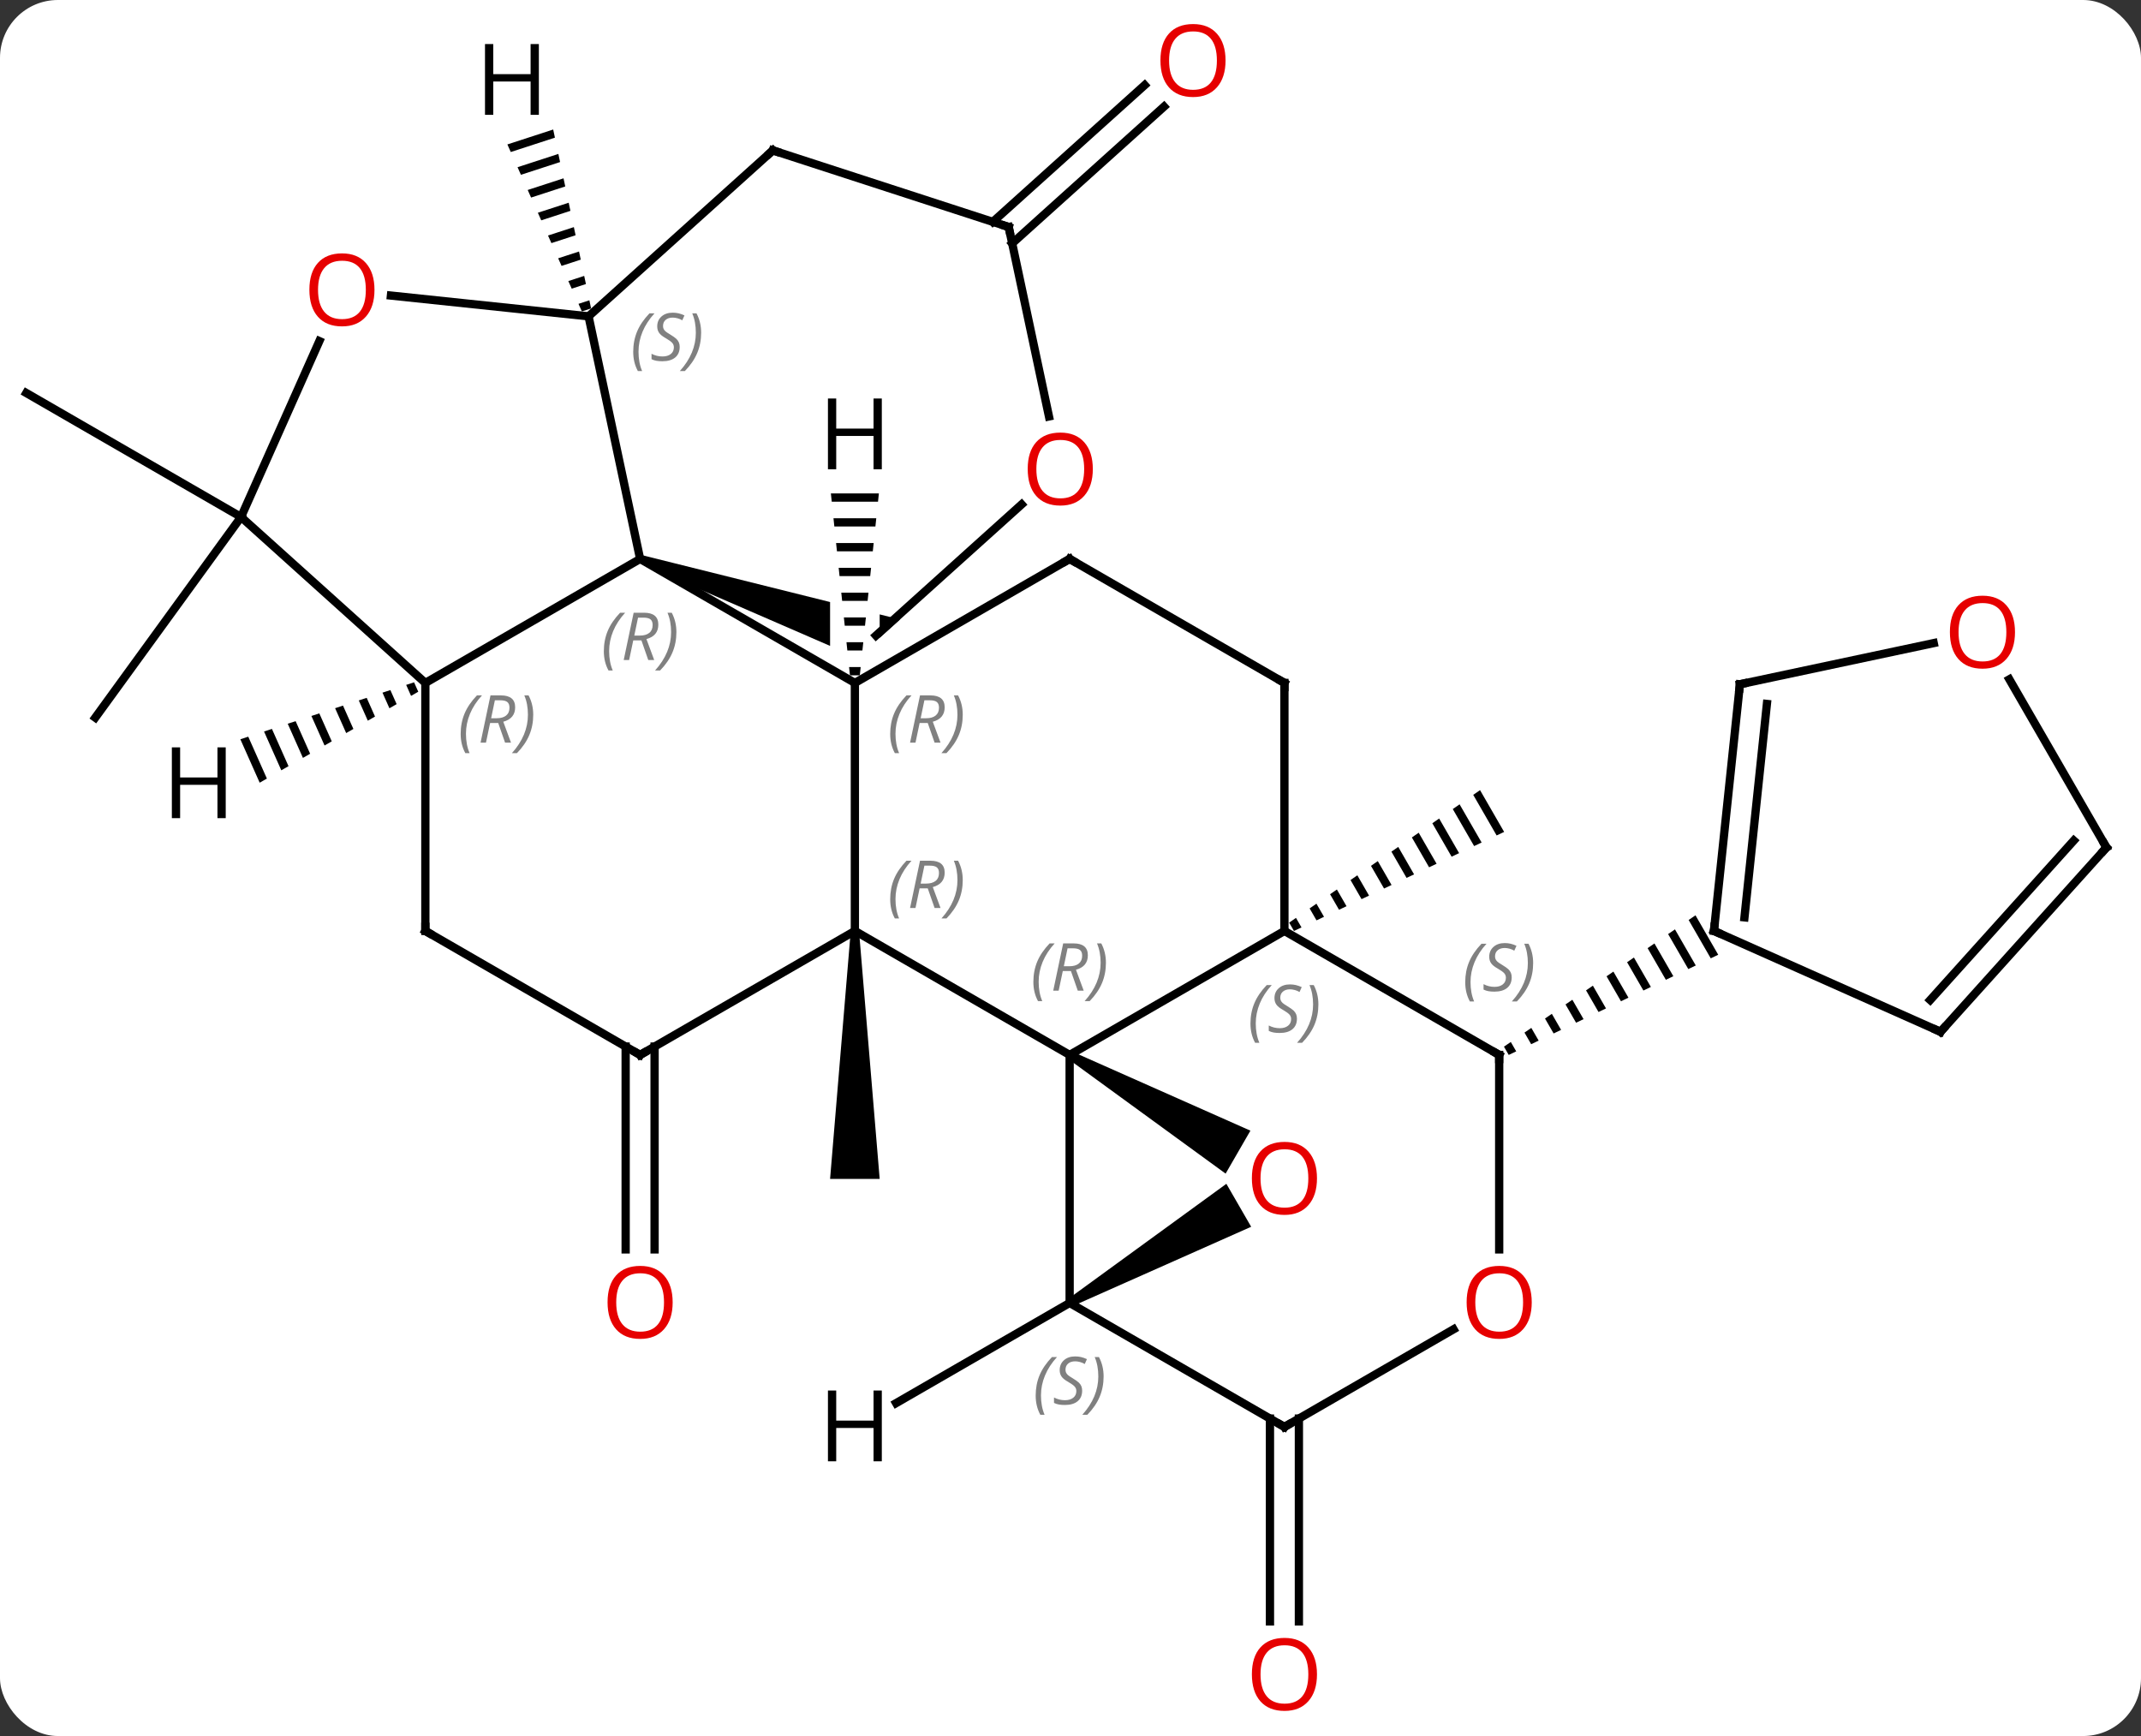 <svg width="259" viewBox="0 0 259 210" style="fill-opacity:1; color-rendering:auto; color-interpolation:auto; text-rendering:auto; stroke:black; stroke-linecap:square; stroke-miterlimit:10; shape-rendering:auto; stroke-opacity:1; fill:black; stroke-dasharray:none; font-weight:normal; stroke-width:1; font-family:'Open Sans'; font-style:normal; stroke-linejoin:miter; font-size:12; stroke-dashoffset:0; image-rendering:auto;" height="210" class="cas-substance-image" xmlns:xlink="http://www.w3.org/1999/xlink" xmlns="http://www.w3.org/2000/svg"><rect x="0" y="0" width="259" height="210" fill="#333333" stroke="none"/><svg class="cas-substance-single-component"><rect y="0" x="0" width="259" stroke="none" ry="7" rx="7" height="210" fill="white" class="cas-substance-group"/><svg y="0" x="0" width="259" viewBox="0 0 259 210" style="fill:black;" height="210" class="cas-substance-single-component-image"><svg><g><clipPath id="clipPath_9e618510de284bada1f17315810f86f51" clipPathUnits="userSpaceOnUse"><path d="M-48.951 -57.569 L-61.31 -19.526 L-25.644 -7.939 L-13.285 -45.982 L-22.584 -49.003 L-22.584 -49.003 L-22.584 -18.639 L-28.584 -18.639 L-28.584 -50.952 L-28.584 -50.952 L-48.951 -57.569 Z"/></clipPath><g transform="translate(129,105)" style="text-rendering:geometricPrecision; color-rendering:optimizeQuality; color-interpolation:linearRGB; stroke-linecap:butt; image-rendering:optimizeQuality;"><path style="stroke:none;" d="M-26.084 7.611 L-25.084 7.611 L-22.584 37.611 L-28.584 37.611 Z"/><path style="stroke:none;" d="M50.043 -9.421 L49.219 -8.849 L52.05 -3.938 L52.05 -3.938 L52.958 -4.366 L50.043 -9.421 ZM47.569 -7.704 L46.745 -7.131 L49.327 -2.655 L50.234 -3.083 L47.569 -7.704 ZM45.096 -5.987 L44.271 -5.414 L46.603 -1.371 L47.511 -1.799 L45.096 -5.987 ZM42.622 -4.269 L41.797 -3.697 L41.797 -3.697 L43.879 -0.087 L43.879 -0.087 L44.787 -0.515 L44.787 -0.515 L42.622 -4.269 ZM40.148 -2.552 L39.323 -1.98 L39.323 -1.98 L41.155 1.197 L42.063 0.769 L40.148 -2.552 ZM37.674 -0.835 L36.849 -0.263 L36.849 -0.263 L38.431 2.481 L39.339 2.053 L37.674 -0.835 ZM35.2 0.882 L34.375 1.454 L35.708 3.765 L36.616 3.337 L36.616 3.337 L35.2 0.882 ZM32.726 2.599 L31.901 3.171 L32.984 5.049 L32.984 5.049 L33.892 4.621 L32.726 2.599 ZM30.252 4.316 L29.427 4.888 L29.427 4.888 L30.26 6.332 L30.26 6.332 L31.168 5.904 L30.252 4.316 ZM27.778 6.033 L26.954 6.606 L26.954 6.606 L27.536 7.616 L27.536 7.616 L28.444 7.188 L28.444 7.188 L27.778 6.033 Z"/><line y2="21.601" y1="46.134" x2="-49.814" x1="-49.814" style="fill:none;"/><line y2="21.601" y1="46.134" x2="-53.314" x1="-53.314" style="fill:none;"/><line y2="66.601" y1="91.134" x2="28.129" x1="28.129" style="fill:none;"/><line y2="66.601" y1="91.134" x2="24.629" x1="24.629" style="fill:none;"/><line y2="-42.462" y1="-57.462" x2="-99.84" x1="-125.82" style="fill:none;"/><line y2="-42.462" y1="-18.192" x2="-99.84" x1="-117.474" style="fill:none;"/><line y2="-78.162" y1="-94.703" x2="-8.897" x1="9.473" style="fill:none;"/><line y2="-75.561" y1="-92.102" x2="-6.555" x1="11.815" style="fill:none;"/><line y2="7.611" y1="22.611" x2="-25.584" x1="0.396" style="fill:none;"/><line y2="52.611" y1="22.611" x2="0.396" x1="0.396" style="fill:none;"/><line y2="7.611" y1="22.611" x2="26.379" x1="0.396" style="fill:none;"/><path style="stroke:none;" d="M0.146 23.044 L0.646 22.178 L22.265 31.772 L19.265 36.968 Z"/><line y2="-22.389" y1="7.611" x2="-25.584" x1="-25.584" style="fill:none;"/><line y2="22.611" y1="7.611" x2="-51.564" x1="-25.584" style="fill:none;"/><path style="stroke:none;" d="M0.646 53.044 L0.146 52.178 L19.356 38.201 L22.356 43.398 Z"/><line y2="67.611" y1="52.611" x2="26.379" x1="0.396" style="fill:none;"/><line y2="22.611" y1="7.611" x2="52.359" x1="26.379" style="fill:none;"/><line y2="-22.389" y1="7.611" x2="26.379" x1="26.379" style="fill:none;"/><line y2="-37.389" y1="-22.389" x2="-51.564" x1="-25.584" style="fill:none;"/><line y2="-37.389" y1="-22.389" x2="0.396" x1="-25.584" style="fill:none;"/><line y2="7.611" y1="22.611" x2="-77.544" x1="-51.564" style="fill:none;"/><line y2="55.8" y1="67.611" x2="46.836" x1="26.379" style="fill:none;"/><line y2="46.134" y1="22.611" x2="52.359" x1="52.359" style="fill:none;"/><path style="stroke:none;" d="M76.105 5.721 L75.278 6.288 L77.951 10.925 L78.856 10.492 L76.105 5.721 ZM73.623 7.423 L72.795 7.991 L75.236 12.223 L76.141 11.79 L73.623 7.423 ZM71.14 9.126 L70.313 9.693 L72.521 13.522 L73.426 13.089 L71.14 9.126 ZM68.658 10.828 L67.831 11.396 L69.805 14.82 L69.805 14.82 L70.71 14.387 L68.658 10.828 ZM66.176 12.531 L65.348 13.098 L67.09 16.119 L67.995 15.686 L66.176 12.531 ZM63.693 14.233 L62.866 14.801 L64.375 17.417 L65.28 16.985 L63.693 14.233 ZM61.211 15.936 L60.383 16.503 L61.66 18.716 L62.565 18.283 L61.211 15.936 ZM58.729 17.638 L57.901 18.206 L57.901 18.206 L58.944 20.014 L59.849 19.581 L58.729 17.638 ZM56.246 19.341 L55.419 19.908 L56.229 21.313 L57.134 20.88 L57.134 20.88 L56.246 19.341 ZM53.764 21.043 L52.936 21.61 L53.514 22.611 L53.514 22.611 L54.419 22.179 L54.419 22.179 L53.764 21.043 Z"/><line y2="-37.389" y1="-22.389" x2="0.396" x1="26.379" style="fill:none;"/><line y2="-22.389" y1="-37.389" x2="-77.544" x1="-51.564" style="fill:none;"/><line y2="-66.735" y1="-37.389" x2="-57.801" x1="-51.564" style="fill:none;"/><path style="clip-path:url(#clipPath_9e618510de284bada1f17315810f86f51); stroke:none;" d="M-51.718 -36.913 L-51.41 -37.864 L-20.122 -30.065 L-25.271 -25.429 Z"/><line y2="-22.389" y1="7.611" x2="-77.544" x1="-77.544" style="fill:none;"/><line y2="-42.462" y1="-22.389" x2="-99.84" x1="-77.544" style="fill:none;"/><line y2="-69.247" y1="-66.735" x2="-81.709" x1="-57.801" style="fill:none;"/><line y2="-86.808" y1="-66.735" x2="-35.508" x1="-57.801" style="fill:none;"/><line y2="-43.984" y1="-28.119" x2="-5.412" x1="-23.031" style="fill:none;"/><line y2="-63.738" y1="-42.462" x2="-90.366" x1="-99.84" style="fill:none;"/><line y2="-77.538" y1="-86.808" x2="-6.975" x1="-35.508" style="fill:none;"/><line y2="-77.538" y1="-54.625" x2="-6.975" x1="-2.105" style="fill:none;"/><line y2="19.812" y1="7.611" x2="105.747" x1="78.339" style="fill:none;"/><line y2="-22.224" y1="7.611" x2="81.477" x1="78.339" style="fill:none;"/><line y2="-19.848" y1="5.968" x2="84.746" x1="82.031" style="fill:none;"/><line y2="-2.481" y1="19.812" x2="125.82" x1="105.747" style="fill:none;"/><line y2="-3.321" y1="15.968" x2="121.867" x1="104.498" style="fill:none;"/><line y2="-27.208" y1="-22.224" x2="104.926" x1="81.477" style="fill:none;"/><line y2="-22.825" y1="-2.481" x2="114.074" x1="125.82" style="fill:none;"/><line y2="64.73" y1="52.611" x2="-20.594" x1="0.396" style="fill:none;"/><path style="stroke:none;" d="M-28.487 -45.311 L-28.383 -44.311 L-22.785 -44.311 L-22.681 -45.311 ZM-28.173 -42.311 L-28.068 -41.311 L-23.1 -41.311 L-22.995 -42.311 ZM-27.858 -39.311 L-27.753 -38.311 L-23.415 -38.311 L-23.31 -39.311 ZM-27.544 -36.311 L-27.439 -35.311 L-23.729 -35.311 L-23.624 -36.311 ZM-27.229 -33.311 L-27.124 -32.311 L-24.044 -32.311 L-23.939 -33.311 ZM-26.915 -30.311 L-26.81 -29.311 L-24.358 -29.311 L-24.253 -30.311 ZM-26.6 -27.311 L-26.495 -26.311 L-24.673 -26.311 L-24.568 -27.311 ZM-26.285 -24.311 L-26.181 -23.311 L-24.987 -23.311 L-24.883 -24.311 Z"/><path style="stroke:none;" d="M-78.91 -22.464 L-79.865 -22.151 L-79.865 -22.151 L-79.274 -20.823 L-79.274 -20.823 L-78.402 -21.323 L-78.91 -22.464 ZM-81.776 -21.525 L-82.731 -21.212 L-81.89 -19.323 L-81.018 -19.823 L-81.776 -21.525 ZM-84.641 -20.585 L-85.597 -20.272 L-84.506 -17.822 L-83.634 -18.322 L-84.641 -20.585 ZM-87.507 -19.645 L-88.462 -19.332 L-87.122 -16.322 L-86.25 -16.822 L-87.507 -19.645 ZM-90.373 -18.706 L-91.328 -18.393 L-91.328 -18.393 L-89.738 -14.821 L-89.738 -14.821 L-88.866 -15.321 L-90.373 -18.706 ZM-93.238 -17.766 L-94.193 -17.453 L-92.354 -13.321 L-91.482 -13.821 L-93.238 -17.766 ZM-96.104 -16.826 L-97.059 -16.513 L-94.97 -11.82 L-94.098 -12.32 L-96.104 -16.826 ZM-98.969 -15.887 L-99.924 -15.574 L-97.586 -10.32 L-96.714 -10.82 L-98.969 -15.887 Z"/><path style="stroke:none;" d="M-62.079 -89.332 L-67.621 -87.529 L-67.621 -87.529 L-67.211 -86.611 L-67.211 -86.611 L-61.871 -88.348 L-61.871 -88.348 L-62.079 -89.332 ZM-61.454 -86.38 L-66.392 -84.774 L-66.392 -84.774 L-65.983 -83.856 L-65.983 -83.856 L-61.246 -85.397 L-61.246 -85.397 L-61.454 -86.38 ZM-60.829 -83.429 L-65.163 -82.02 L-65.163 -82.02 L-64.754 -81.101 L-64.754 -81.101 L-60.621 -82.446 L-60.621 -82.446 L-60.829 -83.429 ZM-60.204 -80.478 L-63.935 -79.265 L-63.935 -79.265 L-63.525 -78.347 L-63.525 -78.347 L-59.996 -79.495 L-59.996 -79.495 L-60.204 -80.478 ZM-59.579 -77.527 L-62.706 -76.51 L-62.296 -75.592 L-62.296 -75.592 L-59.37 -76.544 L-59.579 -77.527 ZM-58.954 -74.576 L-61.477 -73.755 L-61.477 -73.755 L-61.067 -72.837 L-61.067 -72.837 L-58.745 -73.593 L-58.745 -73.593 L-58.954 -74.576 ZM-58.329 -71.625 L-60.248 -71.001 L-60.248 -71.001 L-59.839 -70.083 L-59.839 -70.083 L-58.12 -70.641 L-58.12 -70.641 L-58.329 -71.625 ZM-57.703 -68.674 L-59.02 -68.246 L-59.02 -68.246 L-58.61 -67.328 L-58.61 -67.328 L-57.495 -67.69 L-57.495 -67.69 L-57.703 -68.674 Z"/></g><g transform="translate(129,105)" style="fill:rgb(230,0,0); text-rendering:geometricPrecision; color-rendering:optimizeQuality; image-rendering:optimizeQuality; font-family:'Open Sans'; stroke:rgb(230,0,0); color-interpolation:linearRGB;"><path style="stroke:none;" d="M-47.627 52.541 Q-47.627 54.603 -48.666 55.783 Q-49.705 56.963 -51.548 56.963 Q-53.439 56.963 -54.47 55.798 Q-55.502 54.634 -55.502 52.525 Q-55.502 50.431 -54.47 49.283 Q-53.439 48.134 -51.548 48.134 Q-49.689 48.134 -48.658 49.306 Q-47.627 50.478 -47.627 52.541 ZM-54.455 52.541 Q-54.455 54.275 -53.712 55.181 Q-52.97 56.088 -51.548 56.088 Q-50.127 56.088 -49.4 55.189 Q-48.673 54.291 -48.673 52.541 Q-48.673 50.806 -49.4 49.916 Q-50.127 49.025 -51.548 49.025 Q-52.97 49.025 -53.712 49.923 Q-54.455 50.822 -54.455 52.541 Z"/><path style="stroke:none;" d="M30.317 97.541 Q30.317 99.603 29.277 100.783 Q28.238 101.963 26.395 101.963 Q24.504 101.963 23.473 100.799 Q22.442 99.634 22.442 97.525 Q22.442 95.431 23.473 94.283 Q24.504 93.134 26.395 93.134 Q28.254 93.134 29.285 94.306 Q30.317 95.478 30.317 97.541 ZM23.488 97.541 Q23.488 99.275 24.231 100.181 Q24.973 101.088 26.395 101.088 Q27.817 101.088 28.543 100.189 Q29.27 99.291 29.27 97.541 Q29.27 95.806 28.543 94.916 Q27.817 94.025 26.395 94.025 Q24.973 94.025 24.231 94.924 Q23.488 95.822 23.488 97.541 Z"/><path style="stroke:none;" d="M19.256 -97.681 Q19.256 -95.619 18.216 -94.439 Q17.177 -93.259 15.334 -93.259 Q13.443 -93.259 12.412 -94.424 Q11.38 -95.588 11.38 -97.697 Q11.38 -99.791 12.412 -100.939 Q13.443 -102.088 15.334 -102.088 Q17.193 -102.088 18.224 -100.916 Q19.256 -99.744 19.256 -97.681 ZM12.427 -97.681 Q12.427 -95.947 13.17 -95.041 Q13.912 -94.134 15.334 -94.134 Q16.756 -94.134 17.482 -95.033 Q18.209 -95.931 18.209 -97.681 Q18.209 -99.416 17.482 -100.306 Q16.756 -101.197 15.334 -101.197 Q13.912 -101.197 13.17 -100.299 Q12.427 -99.4 12.427 -97.681 Z"/></g><g transform="translate(129,105)" style="font-size:8.4px; fill:gray; text-rendering:geometricPrecision; image-rendering:optimizeQuality; color-rendering:optimizeQuality; font-family:'Open Sans'; font-style:italic; stroke:gray; color-interpolation:linearRGB;"><path style="stroke:none;" d="M-3.992 13.775 Q-3.992 12.447 -3.524 11.322 Q-3.055 10.197 -2.024 9.119 L-1.414 9.119 Q-2.383 10.181 -2.867 11.353 Q-3.352 12.525 -3.352 13.759 Q-3.352 15.088 -2.914 16.103 L-3.43 16.103 Q-3.992 15.072 -3.992 13.775 ZM-0.432 12.463 L-0.932 14.838 L-1.589 14.838 L-0.386 9.119 L0.865 9.119 Q2.599 9.119 2.599 10.556 Q2.599 11.916 1.161 12.306 L2.099 14.838 L1.38 14.838 L0.552 12.463 L-0.432 12.463 ZM0.146 9.713 Q-0.245 11.634 -0.307 11.884 L0.349 11.884 Q1.099 11.884 1.505 11.556 Q1.911 11.228 1.911 10.603 Q1.911 10.134 1.654 9.924 Q1.396 9.713 0.802 9.713 L0.146 9.713 ZM4.785 11.463 Q4.785 12.791 4.308 13.924 Q3.832 15.056 2.816 16.103 L2.207 16.103 Q4.144 13.947 4.144 11.463 Q4.144 10.134 3.707 9.119 L4.222 9.119 Q4.785 10.181 4.785 11.463 Z"/><path style="stroke:none;" d="M-21.312 3.775 Q-21.312 2.447 -20.844 1.322 Q-20.375 0.197 -19.344 -0.881 L-18.734 -0.881 Q-19.703 0.181 -20.187 1.353 Q-20.672 2.525 -20.672 3.76 Q-20.672 5.088 -20.234 6.103 L-20.75 6.103 Q-21.312 5.072 -21.312 3.775 ZM-17.752 2.463 L-18.252 4.838 L-18.909 4.838 L-17.705 -0.881 L-16.455 -0.881 Q-14.721 -0.881 -14.721 0.556 Q-14.721 1.916 -16.159 2.306 L-15.221 4.838 L-15.94 4.838 L-16.768 2.463 L-17.752 2.463 ZM-17.174 -0.287 Q-17.565 1.635 -17.627 1.885 L-16.971 1.885 Q-16.221 1.885 -15.815 1.556 Q-15.409 1.228 -15.409 0.603 Q-15.409 0.135 -15.666 -0.076 Q-15.924 -0.287 -16.518 -0.287 L-17.174 -0.287 ZM-12.535 1.463 Q-12.535 2.791 -13.012 3.924 Q-13.488 5.056 -14.504 6.103 L-15.113 6.103 Q-13.176 3.947 -13.176 1.463 Q-13.176 0.135 -13.613 -0.881 L-13.098 -0.881 Q-12.535 0.181 -12.535 1.463 Z"/><path style="stroke:none;" d="M-3.712 63.814 Q-3.712 62.486 -3.244 61.361 Q-2.775 60.236 -1.744 59.158 L-1.134 59.158 Q-2.103 60.22 -2.587 61.392 Q-3.072 62.564 -3.072 63.798 Q-3.072 65.127 -2.634 66.142 L-3.15 66.142 Q-3.712 65.111 -3.712 63.814 ZM1.91 63.22 Q1.91 64.049 1.363 64.502 Q0.817 64.955 -0.183 64.955 Q-0.59 64.955 -0.902 64.9 Q-1.215 64.845 -1.496 64.705 L-1.496 64.049 Q-0.871 64.377 -0.168 64.377 Q0.457 64.377 0.832 64.08 Q1.207 63.783 1.207 63.267 Q1.207 62.955 1.004 62.728 Q0.801 62.502 0.238 62.173 Q-0.355 61.845 -0.582 61.517 Q-0.808 61.189 -0.808 60.736 Q-0.808 60.002 -0.293 59.541 Q0.223 59.08 1.067 59.08 Q1.442 59.08 1.778 59.158 Q2.113 59.236 2.488 59.408 L2.223 60.002 Q1.973 59.845 1.653 59.759 Q1.332 59.673 1.067 59.673 Q0.535 59.673 0.215 59.947 Q-0.105 60.22 -0.105 60.689 Q-0.105 60.892 -0.035 61.041 Q0.035 61.189 0.176 61.322 Q0.317 61.455 0.738 61.705 Q1.301 62.048 1.504 62.244 Q1.707 62.439 1.809 62.673 Q1.91 62.908 1.91 63.22 ZM4.505 61.502 Q4.505 62.83 4.028 63.963 Q3.552 65.095 2.536 66.142 L1.927 66.142 Q3.864 63.986 3.864 61.502 Q3.864 60.173 3.427 59.158 L3.942 59.158 Q4.505 60.22 4.505 61.502 Z"/><path style="stroke:none;" d="M22.27 18.814 Q22.27 17.486 22.739 16.361 Q23.208 15.236 24.239 14.158 L24.848 14.158 Q23.88 15.22 23.395 16.392 Q22.911 17.564 22.911 18.799 Q22.911 20.127 23.348 21.142 L22.833 21.142 Q22.27 20.111 22.27 18.814 ZM27.893 18.22 Q27.893 19.049 27.346 19.502 Q26.799 19.955 25.799 19.955 Q25.393 19.955 25.08 19.9 Q24.768 19.845 24.486 19.705 L24.486 19.049 Q25.111 19.377 25.815 19.377 Q26.44 19.377 26.815 19.08 Q27.19 18.783 27.19 18.267 Q27.19 17.955 26.986 17.728 Q26.783 17.502 26.221 17.174 Q25.627 16.845 25.401 16.517 Q25.174 16.189 25.174 15.736 Q25.174 15.002 25.69 14.541 Q26.205 14.08 27.049 14.08 Q27.424 14.08 27.76 14.158 Q28.096 14.236 28.471 14.408 L28.205 15.002 Q27.955 14.845 27.635 14.759 Q27.315 14.674 27.049 14.674 Q26.518 14.674 26.198 14.947 Q25.877 15.22 25.877 15.689 Q25.877 15.892 25.948 16.041 Q26.018 16.189 26.158 16.322 Q26.299 16.455 26.721 16.705 Q27.283 17.049 27.486 17.244 Q27.69 17.439 27.791 17.674 Q27.893 17.908 27.893 18.22 ZM30.487 16.502 Q30.487 17.83 30.011 18.963 Q29.534 20.095 28.518 21.142 L27.909 21.142 Q29.847 18.986 29.847 16.502 Q29.847 15.174 29.409 14.158 L29.925 14.158 Q30.487 15.22 30.487 16.502 Z"/></g><g transform="translate(129,105)" style="fill:rgb(230,0,0); text-rendering:geometricPrecision; color-rendering:optimizeQuality; image-rendering:optimizeQuality; font-family:'Open Sans'; stroke:rgb(230,0,0); color-interpolation:linearRGB;"><path style="stroke:none;" d="M30.317 37.541 Q30.317 39.603 29.277 40.783 Q28.238 41.963 26.395 41.963 Q24.504 41.963 23.473 40.798 Q22.442 39.634 22.442 37.525 Q22.442 35.431 23.473 34.283 Q24.504 33.134 26.395 33.134 Q28.254 33.134 29.285 34.306 Q30.317 35.478 30.317 37.541 ZM23.488 37.541 Q23.488 39.275 24.231 40.181 Q24.973 41.088 26.395 41.088 Q27.817 41.088 28.543 40.189 Q29.27 39.291 29.27 37.541 Q29.27 35.806 28.543 34.916 Q27.817 34.025 26.395 34.025 Q24.973 34.025 24.231 34.923 Q23.488 35.822 23.488 37.541 Z"/></g><g transform="translate(129,105)" style="font-size:8.4px; fill:gray; text-rendering:geometricPrecision; image-rendering:optimizeQuality; color-rendering:optimizeQuality; font-family:'Open Sans'; font-style:italic; stroke:gray; color-interpolation:linearRGB;"><path style="stroke:none;" d="M-21.312 -16.225 Q-21.312 -17.553 -20.844 -18.678 Q-20.375 -19.803 -19.344 -20.881 L-18.734 -20.881 Q-19.703 -19.819 -20.187 -18.647 Q-20.672 -17.475 -20.672 -16.241 Q-20.672 -14.912 -20.234 -13.897 L-20.75 -13.897 Q-21.312 -14.928 -21.312 -16.225 ZM-17.752 -17.538 L-18.252 -15.162 L-18.909 -15.162 L-17.705 -20.881 L-16.455 -20.881 Q-14.721 -20.881 -14.721 -19.444 Q-14.721 -18.084 -16.159 -17.694 L-15.221 -15.162 L-15.94 -15.162 L-16.768 -17.538 L-17.752 -17.538 ZM-17.174 -20.288 Q-17.565 -18.366 -17.627 -18.116 L-16.971 -18.116 Q-16.221 -18.116 -15.815 -18.444 Q-15.409 -18.772 -15.409 -19.397 Q-15.409 -19.866 -15.666 -20.077 Q-15.924 -20.288 -16.518 -20.288 L-17.174 -20.288 ZM-12.535 -18.538 Q-12.535 -17.209 -13.012 -16.077 Q-13.488 -14.944 -14.504 -13.897 L-15.113 -13.897 Q-13.176 -16.053 -13.176 -18.538 Q-13.176 -19.866 -13.613 -20.881 L-13.098 -20.881 Q-12.535 -19.819 -12.535 -18.538 Z"/></g><g transform="translate(129,105)" style="stroke-linecap:butt; font-size:8.4px; text-rendering:geometricPrecision; image-rendering:optimizeQuality; color-rendering:optimizeQuality; font-family:'Open Sans'; font-style:italic; color-interpolation:linearRGB; stroke-miterlimit:5;"><path style="fill:none;" d="M-51.131 22.361 L-51.564 22.611 L-51.997 22.361"/><path style="fill:none;" d="M25.946 67.361 L26.379 67.611 L26.812 67.361"/><path style="fill:none;" d="M51.926 22.361 L52.359 22.611 L52.359 23.111"/><path style="fill:gray; stroke:none;" d="M48.251 13.814 Q48.251 12.486 48.719 11.361 Q49.188 10.236 50.219 9.158 L50.829 9.158 Q49.86 10.22 49.376 11.392 Q48.891 12.564 48.891 13.799 Q48.891 15.127 49.329 16.142 L48.813 16.142 Q48.251 15.111 48.251 13.814 ZM53.873 13.22 Q53.873 14.049 53.326 14.502 Q52.779 14.955 51.779 14.955 Q51.373 14.955 51.06 14.9 Q50.748 14.845 50.467 14.705 L50.467 14.049 Q51.092 14.377 51.795 14.377 Q52.42 14.377 52.795 14.08 Q53.17 13.783 53.17 13.267 Q53.17 12.955 52.967 12.728 Q52.764 12.502 52.201 12.174 Q51.607 11.845 51.381 11.517 Q51.154 11.189 51.154 10.736 Q51.154 10.002 51.67 9.541 Q52.185 9.08 53.029 9.08 Q53.404 9.08 53.74 9.158 Q54.076 9.236 54.451 9.408 L54.185 10.002 Q53.935 9.845 53.615 9.759 Q53.295 9.674 53.029 9.674 Q52.498 9.674 52.178 9.947 Q51.857 10.22 51.857 10.689 Q51.857 10.892 51.928 11.041 Q51.998 11.189 52.139 11.322 Q52.279 11.455 52.701 11.705 Q53.264 12.049 53.467 12.244 Q53.67 12.439 53.772 12.674 Q53.873 12.908 53.873 13.22 ZM56.468 11.502 Q56.468 12.83 55.991 13.963 Q55.514 15.095 54.499 16.142 L53.889 16.142 Q55.827 13.986 55.827 11.502 Q55.827 10.174 55.389 9.158 L55.905 9.158 Q56.468 10.22 56.468 11.502 Z"/><path style="fill:none;" d="M26.379 -21.889 L26.379 -22.389 L25.946 -22.639"/><path style="fill:gray; stroke:none;" d="M-55.953 -26.225 Q-55.953 -27.553 -55.484 -28.678 Q-55.015 -29.803 -53.984 -30.881 L-53.374 -30.881 Q-54.343 -29.819 -54.828 -28.647 Q-55.312 -27.475 -55.312 -26.241 Q-55.312 -24.912 -54.874 -23.897 L-55.39 -23.897 Q-55.953 -24.928 -55.953 -26.225 ZM-52.393 -27.537 L-52.893 -25.162 L-53.549 -25.162 L-52.346 -30.881 L-51.096 -30.881 Q-49.361 -30.881 -49.361 -29.444 Q-49.361 -28.084 -50.799 -27.694 L-49.861 -25.162 L-50.58 -25.162 L-51.408 -27.537 L-52.393 -27.537 ZM-51.815 -30.287 Q-52.205 -28.366 -52.268 -28.116 L-51.611 -28.116 Q-50.861 -28.116 -50.455 -28.444 Q-50.049 -28.772 -50.049 -29.397 Q-50.049 -29.866 -50.307 -30.076 Q-50.565 -30.287 -51.158 -30.287 L-51.815 -30.287 ZM-47.175 -28.537 Q-47.175 -27.209 -47.652 -26.076 Q-48.129 -24.944 -49.144 -23.897 L-49.754 -23.897 Q-47.816 -26.053 -47.816 -28.537 Q-47.816 -29.866 -48.254 -30.881 L-47.738 -30.881 Q-47.175 -29.819 -47.175 -28.537 Z"/><path style="fill:none;" d="M-0.037 -37.139 L0.396 -37.389 L0.829 -37.139"/><path style="fill:none;" d="M-77.111 7.861 L-77.544 7.611 L-77.544 7.111"/></g><g transform="translate(129,105)" style="stroke-linecap:butt; fill:rgb(230,0,0); text-rendering:geometricPrecision; color-rendering:optimizeQuality; image-rendering:optimizeQuality; font-family:'Open Sans'; stroke:rgb(230,0,0); color-interpolation:linearRGB; stroke-miterlimit:5;"><path style="stroke:none;" d="M56.297 52.541 Q56.297 54.603 55.257 55.783 Q54.218 56.963 52.375 56.963 Q50.484 56.963 49.453 55.798 Q48.422 54.634 48.422 52.525 Q48.422 50.431 49.453 49.283 Q50.484 48.134 52.375 48.134 Q54.234 48.134 55.265 49.306 Q56.297 50.478 56.297 52.541 ZM49.468 52.541 Q49.468 54.275 50.211 55.181 Q50.953 56.088 52.375 56.088 Q53.797 56.088 54.523 55.189 Q55.25 54.291 55.25 52.541 Q55.25 50.806 54.523 49.916 Q53.797 49.025 52.375 49.025 Q50.953 49.025 50.211 49.923 Q49.468 50.822 49.468 52.541 Z"/></g><g transform="translate(129,105)" style="stroke-linecap:butt; font-size:8.4px; fill:gray; text-rendering:geometricPrecision; image-rendering:optimizeQuality; color-rendering:optimizeQuality; font-family:'Open Sans'; font-style:italic; stroke:gray; color-interpolation:linearRGB; stroke-miterlimit:5;"><path style="stroke:none;" d="M-73.272 -16.225 Q-73.272 -17.553 -72.804 -18.678 Q-72.335 -19.803 -71.304 -20.881 L-70.694 -20.881 Q-71.663 -19.819 -72.147 -18.647 Q-72.632 -17.475 -72.632 -16.241 Q-72.632 -14.912 -72.194 -13.897 L-72.71 -13.897 Q-73.272 -14.928 -73.272 -16.225 ZM-69.712 -17.538 L-70.212 -15.162 L-70.868 -15.162 L-69.665 -20.881 L-68.415 -20.881 Q-66.681 -20.881 -66.681 -19.444 Q-66.681 -18.084 -68.118 -17.694 L-67.181 -15.162 L-67.9 -15.162 L-68.728 -17.538 L-69.712 -17.538 ZM-69.134 -20.288 Q-69.525 -18.366 -69.587 -18.116 L-68.931 -18.116 Q-68.181 -18.116 -67.775 -18.444 Q-67.368 -18.772 -67.368 -19.397 Q-67.368 -19.866 -67.626 -20.077 Q-67.884 -20.288 -68.478 -20.288 L-69.134 -20.288 ZM-64.495 -18.538 Q-64.495 -17.209 -64.972 -16.077 Q-65.448 -14.944 -66.464 -13.897 L-67.073 -13.897 Q-65.136 -16.053 -65.136 -18.538 Q-65.136 -19.866 -65.573 -20.881 L-65.058 -20.881 Q-64.495 -19.819 -64.495 -18.538 Z"/><path style="stroke:none;" d="M-52.399 -62.442 Q-52.399 -63.77 -51.93 -64.895 Q-51.462 -66.02 -50.43 -67.098 L-49.821 -67.098 Q-50.79 -66.035 -51.274 -64.864 Q-51.758 -63.692 -51.758 -62.457 Q-51.758 -61.129 -51.321 -60.114 L-51.837 -60.114 Q-52.399 -61.145 -52.399 -62.442 ZM-46.776 -63.035 Q-46.776 -62.207 -47.323 -61.754 Q-47.87 -61.301 -48.87 -61.301 Q-49.276 -61.301 -49.589 -61.356 Q-49.901 -61.41 -50.183 -61.551 L-50.183 -62.207 Q-49.558 -61.879 -48.855 -61.879 Q-48.23 -61.879 -47.855 -62.176 Q-47.48 -62.473 -47.48 -62.989 Q-47.48 -63.301 -47.683 -63.528 Q-47.886 -63.754 -48.448 -64.082 Q-49.042 -64.41 -49.269 -64.739 Q-49.495 -65.067 -49.495 -65.52 Q-49.495 -66.254 -48.98 -66.715 Q-48.464 -67.176 -47.62 -67.176 Q-47.245 -67.176 -46.909 -67.098 Q-46.573 -67.02 -46.198 -66.848 L-46.464 -66.254 Q-46.714 -66.41 -47.034 -66.496 Q-47.355 -66.582 -47.62 -66.582 Q-48.151 -66.582 -48.472 -66.309 Q-48.792 -66.035 -48.792 -65.567 Q-48.792 -65.364 -48.722 -65.215 Q-48.651 -65.067 -48.511 -64.934 Q-48.37 -64.801 -47.948 -64.551 Q-47.386 -64.207 -47.183 -64.012 Q-46.98 -63.817 -46.878 -63.582 Q-46.776 -63.348 -46.776 -63.035 ZM-44.182 -64.754 Q-44.182 -63.426 -44.658 -62.293 Q-45.135 -61.16 -46.151 -60.114 L-46.76 -60.114 Q-44.823 -62.27 -44.823 -64.754 Q-44.823 -66.082 -45.26 -67.098 L-44.744 -67.098 Q-44.182 -66.035 -44.182 -64.754 Z"/></g><g transform="translate(129,105)" style="stroke-linecap:butt; fill:rgb(230,0,0); text-rendering:geometricPrecision; color-rendering:optimizeQuality; image-rendering:optimizeQuality; font-family:'Open Sans'; stroke:rgb(230,0,0); color-interpolation:linearRGB; stroke-miterlimit:5;"><path style="stroke:none;" d="M-83.698 -69.94 Q-83.698 -67.878 -84.738 -66.698 Q-85.777 -65.518 -87.62 -65.518 Q-89.511 -65.518 -90.542 -66.683 Q-91.573 -67.847 -91.573 -69.956 Q-91.573 -72.05 -90.542 -73.198 Q-89.511 -74.347 -87.62 -74.347 Q-85.761 -74.347 -84.73 -73.175 Q-83.698 -72.003 -83.698 -69.94 ZM-90.527 -69.94 Q-90.527 -68.206 -89.784 -67.3 Q-89.042 -66.393 -87.62 -66.393 Q-86.198 -66.393 -85.472 -67.292 Q-84.745 -68.19 -84.745 -69.94 Q-84.745 -71.675 -85.472 -72.565 Q-86.198 -73.456 -87.62 -73.456 Q-89.042 -73.456 -89.784 -72.558 Q-90.527 -71.659 -90.527 -69.94 Z"/><path style="fill:none; stroke:black;" d="M-35.88 -86.473 L-35.508 -86.808 L-35.032 -86.653"/><path style="stroke:none;" d="M3.2 -48.262 Q3.2 -46.2 2.16 -45.02 Q1.121 -43.84 -0.722 -43.84 Q-2.613 -43.84 -3.644 -45.005 Q-4.676 -46.169 -4.676 -48.278 Q-4.676 -50.372 -3.644 -51.52 Q-2.613 -52.669 -0.722 -52.669 Q1.137 -52.669 2.168 -51.497 Q3.2 -50.325 3.2 -48.262 ZM-3.629 -48.262 Q-3.629 -46.528 -2.886 -45.622 Q-2.144 -44.715 -0.722 -44.715 Q0.7 -44.715 1.426 -45.614 Q2.153 -46.512 2.153 -48.262 Q2.153 -49.997 1.426 -50.887 Q0.7 -51.778 -0.722 -51.778 Q-2.144 -51.778 -2.886 -50.88 Q-3.629 -49.981 -3.629 -48.262 Z"/><path style="fill:none; stroke:black;" d="M-7.45 -77.692 L-6.975 -77.538 L-6.871 -77.049"/><path style="fill:none; stroke:black;" d="M78.796 7.814 L78.339 7.611 L78.391 7.114"/><path style="fill:none; stroke:black;" d="M105.29 19.609 L105.747 19.812 L106.082 19.44"/><path style="fill:none; stroke:black;" d="M81.425 -21.727 L81.477 -22.224 L81.966 -22.328"/><path style="fill:none; stroke:black;" d="M125.485 -2.109 L125.82 -2.481 L125.57 -2.914"/><path style="stroke:none;" d="M114.757 -28.531 Q114.757 -26.469 113.718 -25.289 Q112.679 -24.109 110.836 -24.109 Q108.945 -24.109 107.914 -25.273 Q106.882 -26.438 106.882 -28.547 Q106.882 -30.641 107.914 -31.789 Q108.945 -32.938 110.836 -32.938 Q112.695 -32.938 113.726 -31.766 Q114.757 -30.594 114.757 -28.531 ZM107.929 -28.531 Q107.929 -26.797 108.672 -25.891 Q109.414 -24.984 110.836 -24.984 Q112.257 -24.984 112.984 -25.883 Q113.711 -26.781 113.711 -28.531 Q113.711 -30.266 112.984 -31.156 Q112.257 -32.047 110.836 -32.047 Q109.414 -32.047 108.672 -31.148 Q107.929 -30.25 107.929 -28.531 Z"/><path style="fill:black; stroke:none;" d="M-22.326 71.767 L-23.326 71.767 L-23.326 67.736 L-27.842 67.736 L-27.842 71.767 L-28.842 71.767 L-28.842 63.205 L-27.842 63.205 L-27.842 66.845 L-23.326 66.845 L-23.326 63.205 L-22.326 63.205 L-22.326 71.767 Z"/><path style="fill:black; stroke:none;" d="M-22.326 -48.233 L-23.326 -48.233 L-23.326 -52.264 L-27.842 -52.264 L-27.842 -48.233 L-28.842 -48.233 L-28.842 -56.795 L-27.842 -56.795 L-27.842 -53.155 L-23.326 -53.155 L-23.326 -56.795 L-22.326 -56.795 L-22.326 -48.233 Z"/><path style="fill:black; stroke:none;" d="M-101.694 -6.032 L-102.694 -6.032 L-102.694 -10.063 L-107.21 -10.063 L-107.21 -6.032 L-108.21 -6.032 L-108.21 -14.594 L-107.21 -14.594 L-107.21 -10.954 L-102.694 -10.954 L-102.694 -14.594 L-101.694 -14.594 L-101.694 -6.032 Z"/><path style="fill:black; stroke:none;" d="M-63.813 -91.109 L-64.813 -91.109 L-64.813 -95.14 L-69.329 -95.14 L-69.329 -91.109 L-70.329 -91.109 L-70.329 -99.671 L-69.329 -99.671 L-69.329 -96.031 L-64.813 -96.031 L-64.813 -99.671 L-63.813 -99.671 L-63.813 -91.109 Z"/></g></g></svg></svg></svg></svg>